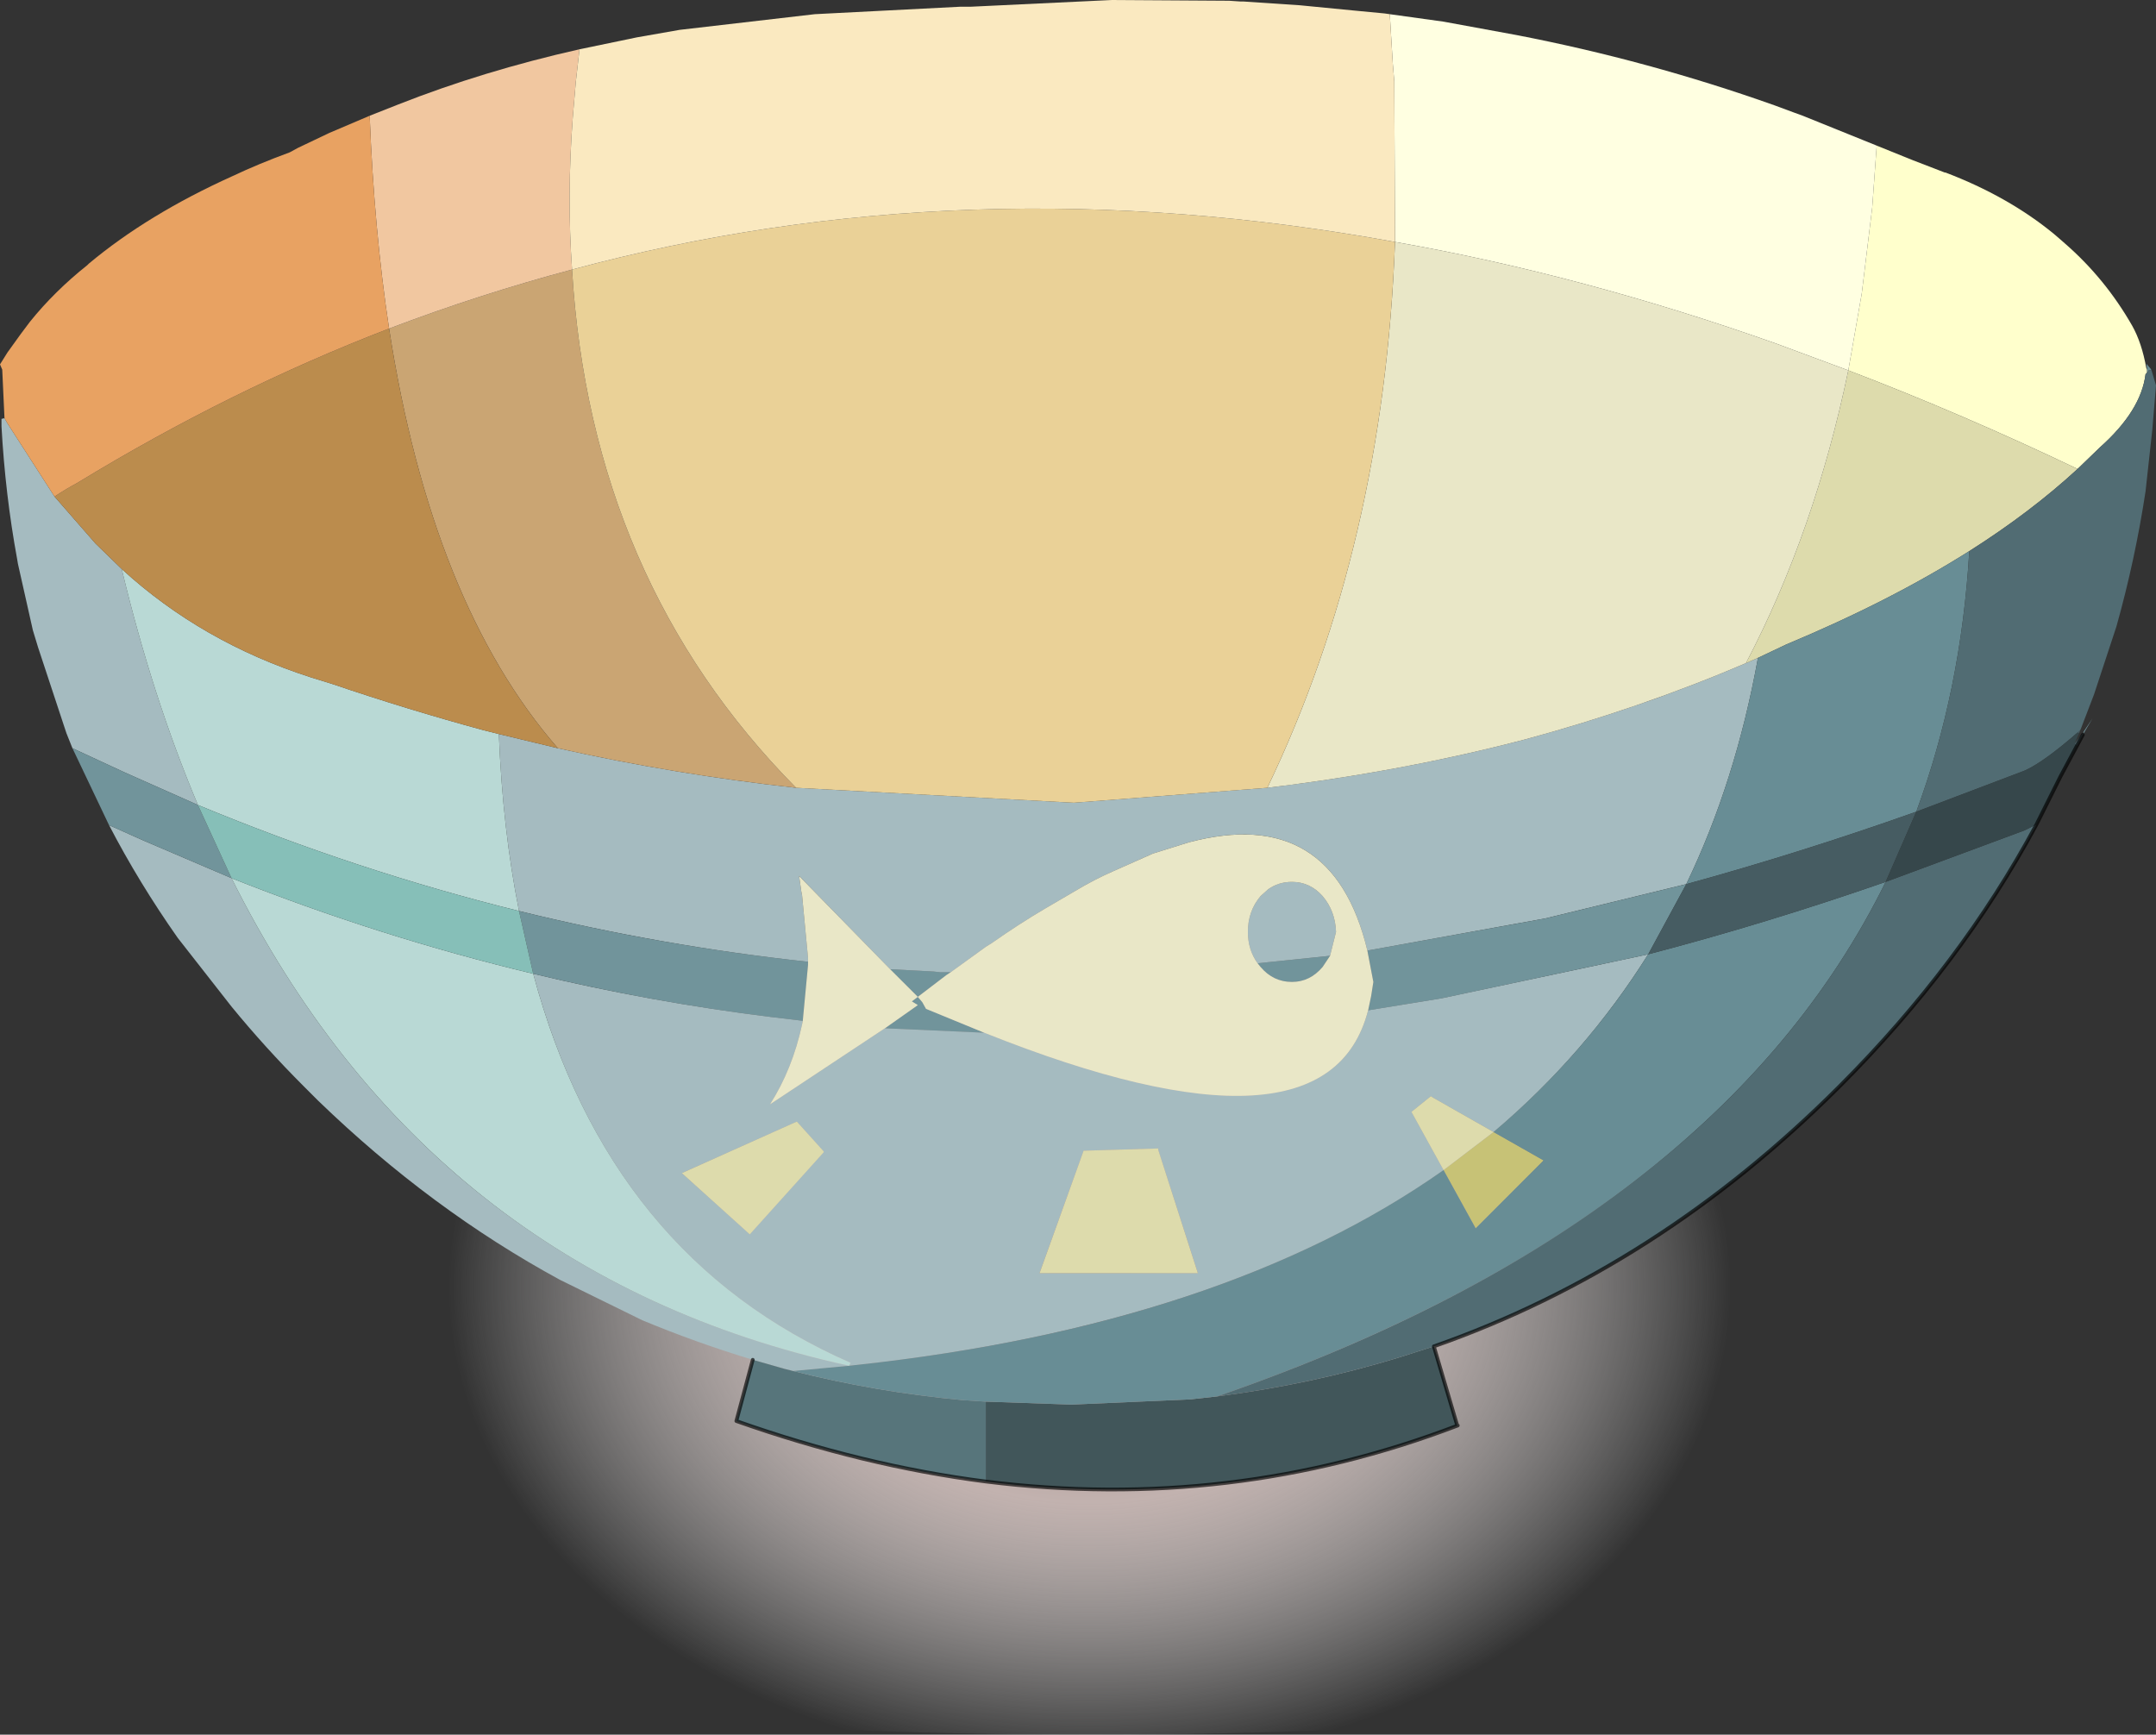 <svg viewBox="0 0 144.35 116.15" xmlns="http://www.w3.org/2000/svg" xmlns:xlink="http://www.w3.org/1999/xlink"><rect x="0" y="0" width="144.35" height="116.15" fill="#333333" stroke="none"/><use transform="translate(0 -.05)" width="144.35" height="116.2" xlink:href="#a"/><defs><radialGradient id="b" cx="0" cy="0" r="819.2" gradientTransform="matrix(.131 0 0 .098 253.35 182.5)" gradientUnits="userSpaceOnUse"><stop stop-color="#91756f" offset="0"/><stop stop-color="#c2b2af" offset=".18"/><stop stop-color="#fff" stop-opacity="0" offset=".4"/></radialGradient><g id="a"><path d="M314.85 157.9v49.25q-26.7 5.35-61.45 5.35-38.05 0-66.6-6.45V158.9q28.55-6.3 66.6-6.3 34.75 0 61.45 5.3" fill="url(#b)" fill-rule="evenodd" transform="translate(-180.4 -96.3)"/><path d="m306.05 106.1 2.35.95 2.2.85h.05q4.2 1.6 7.25 4.1l.35.3.4.35q2.7 2.35 4.5 5.5.65 1.15.95 2.85l.05.1v.2l-.1.1q-.3 2.45-3.05 4.9l-1.5 1.45q-7.75-3.7-15.35-6.6l.9-5.15.7-5.75.3-4.15m18.15 15.15.05-.1v.05l-.05.05" fill="#ffc" fill-rule="evenodd" transform="translate(-180.4 -96.3)"/><path d="m280.4 172.15 3.35 1.9-4.55 4.55-2.15-3.9 3.35-2.55" fill="#c7c276" fill-rule="evenodd" transform="translate(-180.4 -96.3)"/><path d="M230.8 187.4q-3.8-1.15-7.4-2.65l-5.5-2.7q-8.65-4.7-16.2-12l-.95-.95q-2.6-2.6-4.85-5.35l-3.6-4.6q-2.6-3.7-4.6-7.55l2.35 1.05 5.85 2.5q13.25 26.5 41.35 32.65l.1-.2q-16.15-7.05-21.25-26.05 7.9 1.9 15.95 2.9l2.1.25-.05.25q-.65 3-2.15 5.35l7.7-5.1 6.65.3q22.95 9.15 25.7-1.5l4.9-.8 13.85-2.95q-4.2 6.7-10.35 11.9l-4.05-2.3-.15-.1-1.3 1.05 2.15 3.9q-14.8 10.4-39.35 13.05l-.45.05-3.75.35-.6-.15-2.1-.6m-45.55-40.95-.4-1-.15-.45-1.75-5.3-.35-1.15-1-4.45-.05-.3q-.8-4.35-1.05-8.9v-.5l.2-.05.2.35 3.15 4.9 2.75 3.15 1.75 1.7q2.05 8.55 5.1 15.8l-4.95-2.2-3.45-1.6m48.45 2.65 18.6 1 12.95-1q9.1-1.1 17.3-3.25 7.75-2.1 14.75-5.1l.8-.35q-1.5 8.3-4.8 15.15l-9.45 2.3-11.9 2.15q-2.35-9.8-11.95-7.25l-2.4.75-2.7 1.2q-1.25.55-2.5 1.3l-2.05 1.2q-1.7 1-3.55 2.3l-.4.25-2.35 1.7h-.7l-.45-.05-2.9-.15-6.1-6.25.15 1.05.05.25.4 4.2v.25q-9.8-1.05-19.35-3.4-1.1-5.5-1.35-11.85l3.95.95q7.8 1.75 15.95 2.65m1.85 24.35-1.8-2-7.7 3.45 4.55 4.1 4.95-5.5v-.05m29.05-12.6q-.65-.9-.65-2.1 0-1.4.85-2.4l.5-.45q.7-.5 1.6-.5 1.2 0 2.05.95.85 1 .9 2.4l-.4 1.6-4.85.5m-4 20.75-2.65-8.25v-.1l-5 .15-2.95 8.2h10.6" fill="#a5bbc0" fill-rule="evenodd" transform="translate(-180.4 -96.3)"/><path d="M319.9 145.4v-.05l.6-.9-.65 1.1.05-.15m-132.2 6.2-2.45-5.15 3.45 1.6 4.95 2.2 2.25 4.9-5.85-2.5-2.35-1.05m27.45 5.75q9.55 2.35 19.35 3.4v.2l-.35 3.75-2.1-.25q-8.05-1-15.95-2.9l-.95-4.2m24.85 3.9 2.9.15.45.05h.7l-.3.2-1.9 1.45.3.35.25.45 3.9 1.6-6.65-.3 2.2-1.55-.4-.25.4-.3-1.85-1.85m31.95-1.25 11.9-2.15 9.45-2.3-2.55 4.7-13.85 2.95-4.9.8.2-.95.15-.95-.4-2.1m-2.5.35-.5.75q-.85 1-2.05 1-1.25 0-2.1-1l-.2-.25 4.85-.5" fill="#71949b" fill-rule="evenodd" transform="translate(-180.4 -96.3)"/><path d="M319.5 127.75q-3.15 2.9-7.25 5.5-5.3 3.35-12.25 6.25l-1.9.9-.8.35q4.6-8.8 6.85-19.6 7.6 2.9 15.35 6.6m-83.95 45.7v.05l-4.95 5.5-4.55-4.1 7.7-3.45 1.8 2m41.5 1.25-2.15-3.9 1.3-1.05.15.1 4.05 2.3-3.35 2.55m-16.45 6.9H250l2.95-8.2 5-.15v.1l2.65 8.25" fill="#dddbac" fill-rule="evenodd" transform="translate(-180.4 -96.3)"/><path d="m273.45 97.3 3.6.5 4.9.9q8.8 1.7 17.25 4.7l1.35.5.55.2 4.95 2-.3 4.15-.7 5.75-.9 5.15-4.85-1.8q-13-4.6-25.5-6.8l-.05-10.75-.1-1.2-.2-3.3" fill="#ffffe1" fill-rule="evenodd" transform="translate(-180.4 -96.3)"/><path d="m319.8 145.5.1-.1-.05.15-.05-.05m-73.4 50.05q-8.2-1.05-16.7-4.05l1.1-4.1 2.1.6.6.15q5.5 1.4 11.35 1.95l1.55.1v5.35" fill="#57757b" fill-rule="evenodd" transform="translate(-180.4 -96.3)"/><path d="M265.25 149.1q7.8-16.25 8.55-36.55 12.5 2.2 25.5 6.8l4.85 1.8q-2.25 10.8-6.85 19.6-7 3-14.75 5.1-8.2 2.15-17.3 3.25m-30.75 11.65v-.25l-.4-4.2-.05-.25-.15-1.05 6.1 6.25 1.85 1.85 1.9-1.45.3-.2 2.35-1.7.4-.25q1.85-1.3 3.55-2.3l2.05-1.2q1.25-.75 2.5-1.3l2.7-1.2 2.4-.75q9.6-2.55 11.95 7.25l.4 2.1-.15.95-.2.95q-2.75 10.65-25.7 1.5l-3.9-1.6-.25-.45-.3-.35-.4.3.4.25-2.2 1.55-7.7 5.1q1.5-2.35 2.15-5.35l.05-.25.35-3.75v-.2m34.95-.4.4-1.6q-.05-1.4-.9-2.4-.85-.95-2.05-.95-.9 0-1.6.5l-.5.45q-.85 1-.85 2.4 0 1.2.65 2.1l.2.25q.85 1 2.1 1 1.2 0 2.05-1l.5-.75" fill="#e9e7c7" fill-rule="evenodd" transform="translate(-180.4 -96.3)"/><path d="m276.4 186.5 1.55 5.25.05.05q-15.15 5.8-31.6 3.75v-5.35l5.75.2 7.95-.35 1.8-.2q6.25-.8 12.15-2.6l2.35-.75" fill="#41565a" fill-rule="evenodd" transform="translate(-180.4 -96.3)"/><path d="M324.15 121.1v-.1l-.05-.3.3.35.05.1h-.2l-.05.1h-.05v-.15m-11.9 12.15q-.55 9.35-3.55 17.45-7.75 2.75-15.4 4.85 3.3-6.85 4.8-15.15l1.9-.9q6.95-2.9 12.25-6.25m-75 54.55.45-.05q24.55-2.65 39.35-13.05l2.15 3.9 4.55-4.55-3.35-1.9q6.15-5.2 10.35-11.9 7.85-2.05 15.9-4.85-11.25 22.85-44.75 34.45l-1.8.2-7.95.35-5.75-.2-1.55-.1q-5.85-.55-11.35-1.95l3.75-.35" fill="#688d95" fill-rule="evenodd" transform="translate(-180.4 -96.3)"/><path d="m319.7 145.2-.1.25-.1-.05.2-.2m-.4.95.45-.6.05-.05.05.05-.4.75-.15-.15m-12.65 9.25q-8.05 2.8-15.9 4.85l2.55-4.7q7.65-2.1 15.4-4.85l-2.05 4.7" fill="#465c62" fill-rule="evenodd" transform="translate(-180.4 -96.3)"/><path d="M188.55 134.45q5.35 4.9 12.65 7.25l1.45.45q5 1.7 10.15 3.1l1 .25q.25 6.35 1.35 11.85-10.9-2.7-21.5-7.1-3.05-7.25-5.1-15.8m7.35 20.7q9.95 3.95 20.2 6.4 5.1 19 21.25 26.05l-.1.2q-28.1-6.15-41.35-32.65" fill="#b9d9d5" fill-rule="evenodd" transform="translate(-180.4 -96.3)"/><path d="m195.9 155.15-2.25-4.9q10.6 4.4 21.5 7.1l.95 4.2q-10.25-2.45-20.2-6.4" fill="#86bfb8" fill-rule="evenodd" transform="translate(-180.4 -96.3)"/><path d="M206.45 118.35q6.05-2.3 12.25-3.95 1.25 20.8 15 34.7-8.15-.9-15.95-2.65-8.45-9.7-11.3-28.1" fill="#caa573" fill-rule="evenodd" transform="translate(-180.4 -96.3)"/><path d="m205.15 104.1 1.9-.75q5.7-2.25 12.15-3.7l-.25 2.2-.2 2.35q-.4 5.25-.05 10.2-6.2 1.65-12.25 3.95-1-6.6-1.3-14.25" fill="#f1c7a0" fill-rule="evenodd" transform="translate(-180.4 -96.3)"/><path d="M218.7 114.4q26.35-7.1 55.1-1.85-.75 20.3-8.55 36.55l-12.95 1-18.6-1q-13.75-13.9-15-34.7" fill="#ead197" fill-rule="evenodd" transform="translate(-180.4 -96.3)"/><path d="m219.2 99.65 3.85-.8 2.85-.5 9.05-1.05 9.75-.5h.7l9.45-.45 7.85.05.75.05h.2l3.75.25 3.6.35 2.1.2.35.05.2 3.3.1 1.2.05 10.75q-28.75-5.25-55.1 1.85-.35-4.95.05-10.2l.2-2.35.25-2.2" fill="#fae9c0" fill-rule="evenodd" transform="translate(-180.4 -96.3)"/><path d="m217.75 146.45-3.95-.95-1-.25q-5.15-1.4-10.15-3.1l-1.45-.45q-7.3-2.35-12.65-7.25l-1.75-1.7-2.75-3.15q.75-.5 1.5-.9 10.25-6.25 20.9-10.35 2.85 18.4 11.3 28.1" fill="#bb8c4d" fill-rule="evenodd" transform="translate(-180.4 -96.3)"/><path d="m180.7 124.35-.15-3.25-.15-.35.5-.8.9-1.25.6-.8q1.65-2.05 3.85-3.8l.1-.1q3.95-3.3 9.6-5.85 1.8-.85 3.85-1.6l.55-.3 2.1-1 2.7-1.15q.3 7.65 1.3 14.25-10.65 4.1-20.9 10.35-.75.4-1.5.9l-3.15-4.9-.2-.35" fill="#e8a262" fill-rule="evenodd" transform="translate(-180.4 -96.3)"/><path d="m324.45 121.15.3 1-.25 3-.45 4.1q-.7 4.6-1.95 9.05l-1.5 4.55-.9 2.35-.2.2q-2.3 2-3.55 2.55l-7.25 2.75q3-8.1 3.55-17.45 4.1-2.6 7.25-5.5l1.5-1.45q2.75-2.45 3.05-4.9l.1-.1v-.05h.05l.05-.05v-.05h.2m-7.7 30.4q-5.05 9.4-13.2 17.55-12.15 12.15-27.15 17.4l-2.35.75q-5.9 1.8-12.15 2.6 33.5-11.6 44.75-34.45l9.3-3.45.8-.4" fill="#516c73" fill-rule="evenodd" transform="translate(-180.4 -96.3)"/><path d="m319.6 145.45-.3.7.15.15-1.1 2.05-1.6 3.2-.8.4-9.3 3.45 2.05-4.7 7.25-2.75q1.25-.55 3.55-2.55l.1.05" fill="#36474b" fill-rule="evenodd" transform="translate(-180.4 -96.3)"/><path d="m139.45 49.25-.4.75-1.1 2.05-1.6 3.2q-5.05 9.4-13.2 17.55Q111 84.95 96 90.2l1.55 5.25.05.05q-15.15 5.8-31.6 3.75-8.2-1.05-16.7-4.05l1.1-4.1" fill="none" stroke="#000" stroke-linecap="round" stroke-linejoin="round" stroke-opacity=".651" stroke-width=".25"/></g></defs></svg>